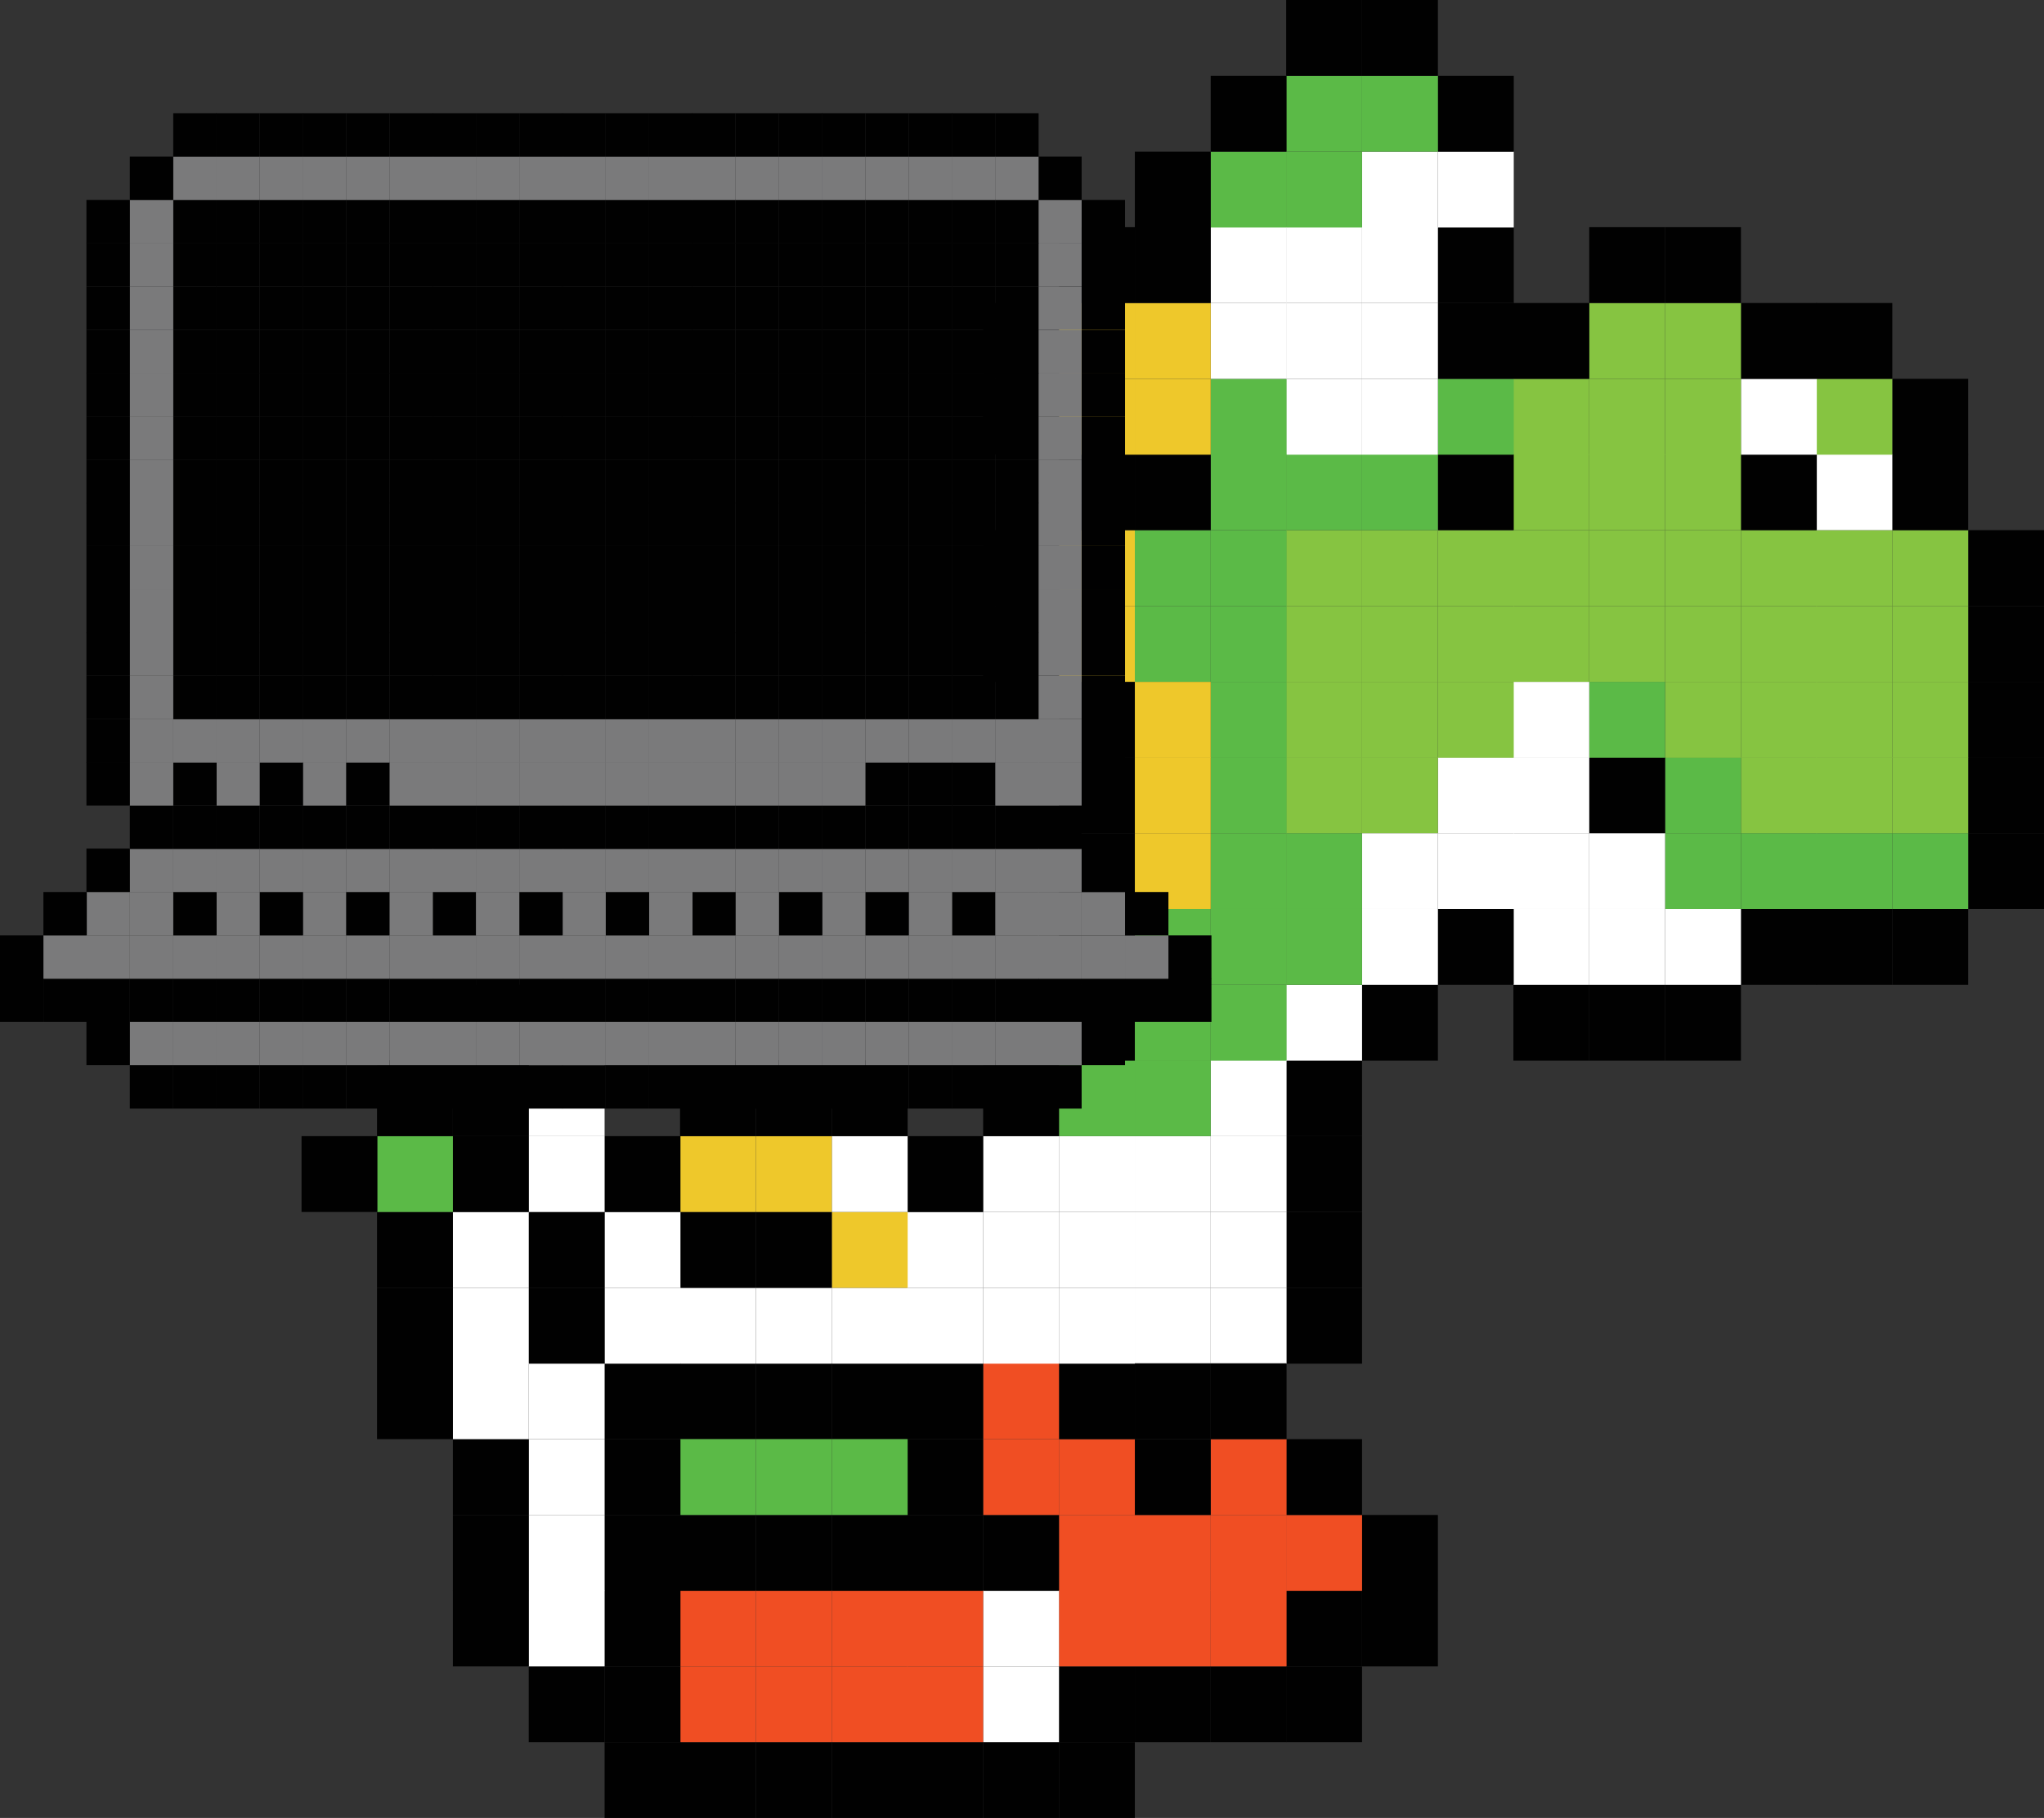 <?xml version="1.0" encoding="utf-8"?>
<!-- Generator: Adobe Illustrator 25.2.0, SVG Export Plug-In . SVG Version: 6.00 Build 0)  -->
<svg version="1.1" id="Layer_1" xmlns="http://www.w3.org/2000/svg" xmlns:xlink="http://www.w3.org/1999/xlink" x="0px" y="0px"
	 viewBox="0 0 541.6 481.8" style="enable-background:new 0 0 541.6 481.8;" xml:space="preserve">
<rect x="0" y="0" width="541.6" height="481.8" fill="#333333" stroke="none"/>
<style type="text/css">
	.st0{fill:#010101;}
	.st1{fill:#5BBA47;}
	.st2{fill:#86C441;}
	.st3{fill:#FFFFFF;}
	.st4{fill:#EEC82B;}
	.st5{fill:#F04E23;}
	.st6{fill:#7A7A7B;}
</style>
<g id="Layer_2_1_">
	<g id="Layer_1-2">
		<rect x="521.5" y="220.8" class="st0" width="20.1" height="20.1"/>
		<rect x="521.5" y="200.7" class="st0" width="20.1" height="20.1"/>
		<rect x="521.5" y="180.7" class="st0" width="20.1" height="20.1"/>
		<rect x="521.5" y="160.6" class="st0" width="20.1" height="20.1"/>
		<rect x="521.5" y="140.5" class="st0" width="20.1" height="20.1"/>
		<rect x="501.4" y="240.9" class="st0" width="20.1" height="20.1"/>
		<rect x="501.4" y="220.8" class="st1" width="20.1" height="20.1"/>
		<rect x="501.4" y="200.7" class="st2" width="20.1" height="20.1"/>
		<rect x="501.4" y="180.7" class="st2" width="20.1" height="20.1"/>
		<rect x="501.4" y="160.6" class="st2" width="20.1" height="20.1"/>
		<rect x="501.4" y="140.5" class="st2" width="20.1" height="20.1"/>
		<rect x="501.4" y="120.4" class="st0" width="20.1" height="20.1"/>
		<rect x="501.4" y="100.4" class="st0" width="20.1" height="20.1"/>
		<rect x="481.3" y="240.9" class="st0" width="20.1" height="20.1"/>
		<rect x="481.3" y="220.8" class="st1" width="20.1" height="20.1"/>
		<rect x="481.3" y="200.7" class="st2" width="20.1" height="20.1"/>
		<rect x="481.3" y="180.7" class="st2" width="20.1" height="20.1"/>
		<rect x="481.3" y="160.6" class="st2" width="20.1" height="20.1"/>
		<rect x="481.3" y="140.5" class="st2" width="20.1" height="20.1"/>
		<rect x="481.3" y="120.4" class="st3" width="20.1" height="20.1"/>
		<rect x="481.3" y="100.4" class="st2" width="20.1" height="20.1"/>
		<rect x="481.3" y="80.3" class="st0" width="20.1" height="20.1"/>
		<rect x="461.3" y="240.9" class="st0" width="20.1" height="20.1"/>
		<rect x="461.3" y="220.8" class="st1" width="20.1" height="20.1"/>
		<rect x="461.3" y="200.7" class="st2" width="20.1" height="20.1"/>
		<rect x="461.3" y="180.7" class="st2" width="20.1" height="20.1"/>
		<rect x="461.3" y="160.6" class="st2" width="20.1" height="20.1"/>
		<rect x="461.3" y="140.5" class="st2" width="20.1" height="20.1"/>
		<rect x="461.3" y="120.4" class="st0" width="20.1" height="20.1"/>
		<rect x="461.3" y="100.4" class="st3" width="20.1" height="20.1"/>
		<rect x="461.3" y="80.3" class="st0" width="20.1" height="20.1"/>
		<rect x="441.2" y="261" class="st0" width="20.1" height="20.1"/>
		<rect x="441.2" y="240.9" class="st3" width="20.1" height="20.1"/>
		<rect x="441.2" y="220.8" class="st1" width="20.1" height="20.1"/>
		<rect x="441.2" y="200.7" class="st1" width="20.1" height="20.1"/>
		<rect x="441.2" y="180.7" class="st2" width="20.1" height="20.1"/>
		<rect x="441.2" y="160.6" class="st2" width="20.1" height="20.1"/>
		<rect x="441.2" y="140.5" class="st2" width="20.1" height="20.1"/>
		<rect x="441.2" y="120.4" class="st2" width="20.1" height="20.1"/>
		<rect x="441.2" y="100.4" class="st2" width="20.1" height="20.1"/>
		<rect x="441.2" y="80.3" class="st2" width="20.1" height="20.1"/>
		<rect x="441.2" y="60.2" class="st0" width="20.1" height="20.1"/>
		<rect x="421.1" y="261" class="st0" width="20.1" height="20.1"/>
		<rect x="421.1" y="240.9" class="st3" width="20.1" height="20.1"/>
		<rect x="421.1" y="220.8" class="st3" width="20.1" height="20.1"/>
		<rect x="421.1" y="200.7" class="st0" width="20.1" height="20.1"/>
		<rect x="421.1" y="180.7" class="st1" width="20.1" height="20.1"/>
		<rect x="421.1" y="160.6" class="st2" width="20.1" height="20.1"/>
		<rect x="421.1" y="140.5" class="st2" width="20.1" height="20.1"/>
		<rect x="421.1" y="120.4" class="st2" width="20.1" height="20.1"/>
		<rect x="421.1" y="100.4" class="st2" width="20.1" height="20.1"/>
		<rect x="421.1" y="80.3" class="st2" width="20.1" height="20.1"/>
		<rect x="421.1" y="60.2" class="st0" width="20.1" height="20.1"/>
		<rect x="401" y="261" class="st0" width="20.1" height="20.1"/>
		<rect x="401" y="240.9" class="st3" width="20.1" height="20.1"/>
		<rect x="401" y="220.8" class="st3" width="20.1" height="20.1"/>
		<rect x="401" y="200.7" class="st3" width="20.1" height="20.1"/>
		<rect x="401" y="180.7" class="st3" width="20.1" height="20.1"/>
		<rect x="401" y="160.6" class="st2" width="20.1" height="20.1"/>
		<rect x="401" y="140.5" class="st2" width="20.1" height="20.1"/>
		<rect x="401" y="120.4" class="st2" width="20.1" height="20.1"/>
		<rect x="401" y="100.4" class="st2" width="20.1" height="20.1"/>
		<rect x="401" y="80.3" class="st0" width="20.1" height="20.1"/>
		<rect x="381" y="240.9" class="st0" width="20.1" height="20.1"/>
		<rect x="381" y="220.8" class="st3" width="20.1" height="20.1"/>
		<rect x="381" y="200.7" class="st3" width="20.1" height="20.1"/>
		<rect x="381" y="180.7" class="st2" width="20.1" height="20.1"/>
		<rect x="381" y="160.6" class="st2" width="20.1" height="20.1"/>
		<rect x="381" y="140.5" class="st2" width="20.1" height="20.1"/>
		<rect x="381" y="120.4" class="st0" width="20.1" height="20.1"/>
		<rect x="381" y="100.4" class="st1" width="20.1" height="20.1"/>
		<rect x="381" y="80.3" class="st0" width="20.1" height="20.1"/>
		<rect x="381" y="60.2" class="st0" width="20.1" height="20.1"/>
		<rect x="381" y="40.2" class="st3" width="20.1" height="20.1"/>
		<rect x="381" y="20.1" class="st0" width="20.1" height="20.1"/>
		<rect x="360.9" y="261" class="st0" width="20.1" height="20.1"/>
		<rect x="360.9" y="240.9" class="st3" width="20.1" height="20.1"/>
		<rect x="360.9" y="220.8" class="st3" width="20.1" height="20.1"/>
		<rect x="360.9" y="200.7" class="st2" width="20.1" height="20.1"/>
		<rect x="360.9" y="180.7" class="st2" width="20.1" height="20.1"/>
		<rect x="360.9" y="160.6" class="st2" width="20.1" height="20.1"/>
		<rect x="360.9" y="140.5" class="st2" width="20.1" height="20.1"/>
		<rect x="360.9" y="120.4" class="st1" width="20.1" height="20.1"/>
		<rect x="360.9" y="100.4" class="st3" width="20.1" height="20.1"/>
		<rect x="360.9" y="80.3" class="st3" width="20.1" height="20.1"/>
		<rect x="360.9" y="60.2" class="st3" width="20.1" height="20.1"/>
		<rect x="360.9" y="40.2" class="st3" width="20.1" height="20.1"/>
		<rect x="360.9" y="20.1" class="st1" width="20.1" height="20.1"/>
		<rect x="360.9" y="0" class="st0" width="20.1" height="20.1"/>
		<rect x="340.8" y="341.3" class="st0" width="20.1" height="20.1"/>
		<rect x="340.8" y="321.2" class="st0" width="20.1" height="20.1"/>
		<rect x="340.8" y="301.1" class="st0" width="20.1" height="20.1"/>
		<rect x="340.8" y="281" class="st0" width="20.1" height="20.1"/>
		<rect x="340.8" y="261" class="st3" width="20.1" height="20.1"/>
		<rect x="340.8" y="240.9" class="st1" width="20.1" height="20.1"/>
		<rect x="340.8" y="220.8" class="st1" width="20.1" height="20.1"/>
		<rect x="340.8" y="200.7" class="st2" width="20.1" height="20.1"/>
		<rect x="340.8" y="180.7" class="st2" width="20.1" height="20.1"/>
		<rect x="340.8" y="160.6" class="st2" width="20.1" height="20.1"/>
		<rect x="340.8" y="140.5" class="st2" width="20.1" height="20.1"/>
		<rect x="340.8" y="120.4" class="st1" width="20.1" height="20.1"/>
		<rect x="340.8" y="100.4" class="st3" width="20.1" height="20.1"/>
		<rect x="340.8" y="80.3" class="st3" width="20.1" height="20.1"/>
		<rect x="340.8" y="60.2" class="st3" width="20.1" height="20.1"/>
		<rect x="340.8" y="40.2" class="st1" width="20.1" height="20.1"/>
		<rect x="340.8" y="20.1" class="st1" width="20.1" height="20.1"/>
		<rect x="340.8" y="0" class="st0" width="20.1" height="20.1"/>
		<rect x="320.8" y="341.3" class="st3" width="20.1" height="20.1"/>
		<rect x="320.8" y="321.2" class="st3" width="20.1" height="20.1"/>
		<rect x="320.8" y="301.1" class="st3" width="20.1" height="20.1"/>
		<rect x="320.8" y="281" class="st3" width="20.1" height="20.1"/>
		<rect x="320.8" y="261" class="st1" width="20.1" height="20.1"/>
		<rect x="320.8" y="240.9" class="st1" width="20.1" height="20.1"/>
		<rect x="320.8" y="220.8" class="st1" width="20.1" height="20.1"/>
		<rect x="320.8" y="200.7" class="st1" width="20.1" height="20.1"/>
		<rect x="320.8" y="180.7" class="st1" width="20.1" height="20.1"/>
		<rect x="320.8" y="160.6" class="st1" width="20.1" height="20.1"/>
		<rect x="320.8" y="140.5" class="st1" width="20.1" height="20.1"/>
		<rect x="320.8" y="120.4" class="st1" width="20.1" height="20.1"/>
		<rect x="320.8" y="100.4" class="st1" width="20.1" height="20.1"/>
		<rect x="320.8" y="80.3" class="st3" width="20.1" height="20.1"/>
		<rect x="320.8" y="60.2" class="st3" width="20.1" height="20.1"/>
		<rect x="320.8" y="40.2" class="st1" width="20.1" height="20.1"/>
		<rect x="320.8" y="20.1" class="st0" width="20.1" height="20.1"/>
		<rect x="300.7" y="341.3" class="st3" width="20.1" height="20.1"/>
		<rect x="300.7" y="321.2" class="st3" width="20.1" height="20.1"/>
		<rect x="300.7" y="301.1" class="st3" width="20.1" height="20.1"/>
		<rect x="300.7" y="281" class="st1" width="20.1" height="20.1"/>
		<rect x="300.7" y="261" class="st1" width="20.1" height="20.1"/>
		<rect x="300.7" y="240.9" class="st1" width="20.1" height="20.1"/>
		<rect x="300.7" y="220.8" class="st4" width="20.1" height="20.1"/>
		<rect x="300.7" y="200.7" class="st4" width="20.1" height="20.1"/>
		<rect x="300.7" y="180.7" class="st4" width="20.1" height="20.1"/>
		<rect x="300.7" y="160.6" class="st1" width="20.1" height="20.1"/>
		<rect x="300.7" y="140.5" class="st1" width="20.1" height="20.1"/>
		<rect x="300.7" y="120.4" class="st0" width="20.1" height="20.1"/>
		<rect x="300.7" y="100.4" class="st4" width="20.1" height="20.1"/>
		<rect x="300.7" y="80.3" class="st4" width="20.1" height="20.1"/>
		<rect x="300.7" y="60.2" class="st0" width="20.1" height="20.1"/>
		<rect x="300.7" y="40.2" class="st0" width="20.1" height="20.1"/>
		<rect x="280.6" y="461.7" class="st0" width="20.1" height="20.1"/>
		<g id="leftFoot">
			<rect x="360.9" y="421.5" class="st0" width="20.1" height="20.1"/>
			<rect x="360.9" y="401.5" class="st0" width="20.1" height="20.1"/>
			<rect x="340.8" y="441.6" class="st0" width="20.1" height="20.1"/>
			<rect x="340.8" y="421.5" class="st0" width="20.1" height="20.1"/>
			<rect x="340.8" y="401.5" class="st5" width="20.1" height="20.1"/>
			<rect x="340.8" y="381.4" class="st0" width="20.1" height="20.1"/>
			<rect x="320.8" y="441.6" class="st0" width="20.1" height="20.1"/>
			<rect x="320.8" y="421.5" class="st5" width="20.1" height="20.1"/>
			<rect x="320.8" y="401.5" class="st5" width="20.1" height="20.1"/>
			<rect x="320.8" y="381.4" class="st5" width="20.1" height="20.1"/>
			<rect x="320.8" y="361.3" class="st0" width="20.1" height="20.1"/>
			<rect x="300.7" y="441.6" class="st0" width="20.1" height="20.1"/>
			<rect x="300.7" y="421.5" class="st5" width="20.1" height="20.1"/>
			<rect x="300.7" y="401.5" class="st5" width="20.1" height="20.1"/>
			<rect x="300.7" y="381.4" class="st0" width="20.1" height="20.1"/>
			<rect x="300.7" y="361.3" class="st0" width="20.1" height="20.1"/>
			<rect x="280.6" y="441.6" class="st0" width="20.1" height="20.1"/>
			<rect x="280.6" y="421.5" class="st5" width="20.1" height="20.1"/>
			<rect x="280.6" y="401.5" class="st5" width="20.1" height="20.1"/>
			<rect x="280.6" y="381.4" class="st5" width="20.1" height="20.1"/>
			<rect x="280.6" y="361.3" class="st0" width="20.1" height="20.1"/>
		</g>
		<rect x="280.6" y="341.3" class="st3" width="20.1" height="20.1"/>
		<rect x="280.6" y="321.2" class="st3" width="20.1" height="20.1"/>
		<rect x="280.6" y="301.1" class="st3" width="20.1" height="20.1"/>
		<rect x="280.6" y="281" class="st1" width="20.1" height="20.1"/>
		<rect x="280.6" y="261" class="st0" width="20.1" height="20.1"/>
		<rect x="280.6" y="240.9" class="st0" width="20.1" height="20.1"/>
		<rect x="280.6" y="220.8" class="st0" width="20.1" height="20.1"/>
		<rect x="280.6" y="200.7" class="st0" width="20.1" height="20.1"/>
		<rect x="280.6" y="180.7" class="st0" width="20.1" height="20.1"/>
		<rect x="280.6" y="160.6" class="st4" width="20.1" height="20.1"/>
		<rect x="280.6" y="140.5" class="st4" width="20.1" height="20.1"/>
		<rect x="280.6" y="120.4" class="st0" width="20.1" height="20.1"/>
		<rect x="280.6" y="100.4" class="st4" width="20.1" height="20.1"/>
		<rect x="280.6" y="80.3" class="st4" width="20.1" height="20.1"/>
		<rect x="280.6" y="60.2" class="st0" width="20.1" height="20.1"/>
		<rect x="260.5" y="361.3" class="st5" width="20.1" height="20.1"/>
		<rect x="260.5" y="341.3" class="st3" width="20.1" height="20.1"/>
		<rect x="260.5" y="321.2" class="st3" width="20.1" height="20.1"/>
		<rect x="260.5" y="301.1" class="st3" width="20.1" height="20.1"/>
		<rect x="260.5" y="281" class="st0" width="20.1" height="20.1"/>
		<rect x="260.5" y="160.6" class="st0" width="20.1" height="20.1"/>
		<rect x="260.5" y="140.5" class="st0" width="20.1" height="20.1"/>
		<rect x="260.5" y="100.4" class="st0" width="20.1" height="20.1"/>
		<rect x="260.5" y="80.3" class="st0" width="20.1" height="20.1"/>
		<rect x="240.4" y="361.3" class="st0" width="20.1" height="20.1"/>
		<rect x="240.4" y="341.3" class="st3" width="20.1" height="20.1"/>
		<rect x="240.4" y="321.2" class="st3" width="20.1" height="20.1"/>
		<rect x="240.4" y="301.1" class="st0" width="20.1" height="20.1"/>
		<rect x="220.4" y="361.3" class="st0" width="20.1" height="20.1"/>
		<rect x="220.4" y="341.3" class="st3" width="20.1" height="20.1"/>
		<rect x="220.4" y="321.2" class="st4" width="20.1" height="20.1"/>
		<rect x="220.4" y="301.1" class="st3" width="20.1" height="20.1"/>
		<rect x="220.4" y="281" class="st0" width="20.1" height="20.1"/>
		<rect x="200.3" y="361.3" class="st0" width="20.1" height="20.1"/>
		<rect x="200.3" y="341.3" class="st3" width="20.1" height="20.1"/>
		<rect x="200.3" y="321.2" class="st0" width="20.1" height="20.1"/>
		<rect x="200.3" y="301.1" class="st4" width="20.1" height="20.1"/>
		<rect x="200.3" y="281" class="st0" width="20.1" height="20.1"/>
		<rect x="180.2" y="361.3" class="st0" width="20.1" height="20.1"/>
		<rect x="180.2" y="341.3" class="st3" width="20.1" height="20.1"/>
		<rect x="180.2" y="321.2" class="st0" width="20.1" height="20.1"/>
		<rect x="180.2" y="301.1" class="st4" width="20.1" height="20.1"/>
		<rect x="180.2" y="281" class="st0" width="20.1" height="20.1"/>
		<rect x="160.2" y="361.3" class="st0" width="20.1" height="20.1"/>
		<rect x="160.2" y="341.3" class="st3" width="20.1" height="20.1"/>
		<rect x="160.2" y="321.2" class="st3" width="20.1" height="20.1"/>
		<rect x="160.2" y="301.1" class="st0" width="20.1" height="20.1"/>
		<rect x="140.1" y="361.3" class="st3" width="20.1" height="20.1"/>
		<rect x="140.1" y="341.3" class="st0" width="20.1" height="20.1"/>
		<rect x="140.1" y="321.2" class="st0" width="20.1" height="20.1"/>
		<rect x="140.1" y="301.1" class="st3" width="20.1" height="20.1"/>
		<rect x="140.1" y="281" class="st3" width="20.1" height="20.1"/>
		<rect x="140.1" y="261" class="st0" width="20.1" height="20.1"/>
		<g id="rightFoot">
			<rect x="260.5" y="461.7" class="st0" width="20.1" height="20.1"/>
			<rect x="260.5" y="441.6" class="st3" width="20.1" height="20.1"/>
			<rect x="260.5" y="421.5" class="st3" width="20.1" height="20.1"/>
			<rect x="260.5" y="401.5" class="st0" width="20.1" height="20.1"/>
			<rect x="260.5" y="381.4" class="st5" width="20.1" height="20.1"/>
			<rect x="240.4" y="461.7" class="st0" width="20.1" height="20.1"/>
			<rect x="240.4" y="441.6" class="st5" width="20.1" height="20.1"/>
			<rect x="240.4" y="421.5" class="st5" width="20.1" height="20.1"/>
			<rect x="240.4" y="401.5" class="st0" width="20.1" height="20.1"/>
			<rect x="240.4" y="381.4" class="st0" width="20.1" height="20.1"/>
			<rect x="220.4" y="461.7" class="st0" width="20.1" height="20.1"/>
			<rect x="220.4" y="441.6" class="st5" width="20.1" height="20.1"/>
			<rect x="220.4" y="421.5" class="st5" width="20.1" height="20.1"/>
			<rect x="220.4" y="401.5" class="st0" width="20.1" height="20.1"/>
			<rect x="220.4" y="381.4" class="st1" width="20.1" height="20.1"/>
			<rect x="200.3" y="461.7" class="st0" width="20.1" height="20.1"/>
			<rect x="200.3" y="441.6" class="st5" width="20.1" height="20.1"/>
			<rect x="200.3" y="421.5" class="st5" width="20.1" height="20.1"/>
			<rect x="200.3" y="401.5" class="st0" width="20.1" height="20.1"/>
			<rect x="200.3" y="381.4" class="st1" width="20.1" height="20.1"/>
			<rect x="180.2" y="461.7" class="st0" width="20.1" height="20.1"/>
			<rect x="180.2" y="441.6" class="st5" width="20.1" height="20.1"/>
			<rect x="180.2" y="421.5" class="st5" width="20.1" height="20.1"/>
			<rect x="180.2" y="401.5" class="st0" width="20.1" height="20.1"/>
			<rect x="180.2" y="381.4" class="st1" width="20.1" height="20.1"/>
			<rect x="160.2" y="461.7" class="st0" width="20.1" height="20.1"/>
			<rect x="160.2" y="441.6" class="st0" width="20.1" height="20.1"/>
			<rect x="160.2" y="421.5" class="st0" width="20.1" height="20.1"/>
			<rect x="160.2" y="401.5" class="st0" width="20.1" height="20.1"/>
			<rect x="160.2" y="381.4" class="st0" width="20.1" height="20.1"/>
			<rect x="140.1" y="441.6" class="st0" width="20.1" height="20.1"/>
			<rect x="140.1" y="421.5" class="st3" width="20.1" height="20.1"/>
			<rect x="140.1" y="401.5" class="st3" width="20.1" height="20.1"/>
			<rect x="140.1" y="381.4" class="st3" width="20.1" height="20.1"/>
			<rect x="120" y="421.5" class="st0" width="20.1" height="20.1"/>
			<rect x="120" y="401.5" class="st0" width="20.1" height="20.1"/>
			<rect x="120" y="381.4" class="st0" width="20.1" height="20.1"/>
		</g>
		<rect x="120" y="361.3" class="st3" width="20.1" height="20.1"/>
		<rect x="120" y="341.3" class="st3" width="20.1" height="20.1"/>
		<rect x="120" y="321.2" class="st3" width="20.1" height="20.1"/>
		<rect x="120" y="301.1" class="st0" width="20.1" height="20.1"/>
		<rect x="120" y="281" class="st0" width="20.1" height="20.1"/>
		<rect x="120" y="261" class="st0" width="20.1" height="20.1"/>
		<rect x="99.9" y="361.3" class="st0" width="20.1" height="20.1"/>
		<rect x="99.9" y="341.3" class="st0" width="20.1" height="20.1"/>
		<rect x="99.9" y="321.2" class="st0" width="20.1" height="20.1"/>
		<rect x="99.9" y="301.1" class="st1" width="20.1" height="20.1"/>
		<rect x="99.9" y="281" class="st0" width="20.1" height="20.1"/>
		<rect x="79.9" y="301.1" class="st0" width="20.1" height="20.1"/>
		<rect x="309.5" y="259.3" class="st0" width="11.5" height="11.5"/>
		<rect x="309.5" y="247.9" class="st0" width="11.5" height="11.5"/>
		<rect x="298.1" y="259.3" class="st0" width="11.5" height="11.5"/>
		<rect x="298.1" y="247.9" class="st6" width="11.5" height="11.5"/>
		<rect x="298.1" y="236.4" class="st0" width="11.5" height="11.5"/>
		<rect x="286.6" y="270.8" class="st0" width="11.5" height="11.5"/>
		<rect x="286.6" y="259.3" class="st0" width="11.5" height="11.5"/>
		<rect x="286.6" y="247.9" class="st6" width="11.5" height="11.5"/>
		<rect x="286.6" y="236.4" class="st6" width="11.5" height="11.5"/>
		<rect x="286.6" y="224.9" class="st0" width="11.5" height="11.5"/>
		<rect x="286.6" y="202" class="st0" width="11.5" height="11.5"/>
		<rect x="286.6" y="190.6" class="st0" width="11.5" height="11.5"/>
		<rect x="286.6" y="179.1" class="st0" width="11.5" height="11.5"/>
		<rect x="286.6" y="167.6" class="st0" width="11.5" height="11.5"/>
		<rect x="286.6" y="156.2" class="st0" width="11.5" height="11.5"/>
		<rect x="286.6" y="144.7" class="st0" width="11.5" height="11.5"/>
		<rect x="286.6" y="133.2" class="st0" width="11.5" height="11.5"/>
		<rect x="286.6" y="121.8" class="st0" width="11.5" height="11.5"/>
		<rect x="286.6" y="110.3" class="st0" width="11.5" height="11.5"/>
		<rect x="286.6" y="98.8" class="st0" width="11.5" height="11.5"/>
		<rect x="286.6" y="87.4" class="st0" width="11.5" height="11.5"/>
		<rect x="286.6" y="75.9" class="st0" width="11.5" height="11.5"/>
		<rect x="286.6" y="64.4" class="st0" width="11.5" height="11.5"/>
		<rect x="286.6" y="53" class="st0" width="11.5" height="11.5"/>
		<rect x="275.1" y="282.3" class="st0" width="11.5" height="11.5"/>
		<rect x="275.1" y="270.8" class="st6" width="11.5" height="11.5"/>
		<rect x="275.1" y="259.3" class="st0" width="11.5" height="11.5"/>
		<rect x="275.1" y="247.9" class="st6" width="11.5" height="11.5"/>
		<rect x="275.1" y="236.4" class="st6" width="11.5" height="11.5"/>
		<rect x="275.1" y="224.9" class="st6" width="11.5" height="11.5"/>
		<rect x="275.1" y="213.5" class="st0" width="11.5" height="11.5"/>
		<rect x="275.1" y="202" class="st6" width="11.5" height="11.5"/>
		<rect x="275.1" y="190.6" class="st6" width="11.5" height="11.5"/>
		<rect x="275.1" y="179.1" class="st6" width="11.5" height="11.5"/>
		<rect x="275.1" y="167.6" class="st6" width="11.5" height="11.5"/>
		<rect x="275.1" y="156.2" class="st6" width="11.5" height="11.5"/>
		<rect x="275.1" y="144.7" class="st6" width="11.5" height="11.5"/>
		<rect x="275.1" y="133.2" class="st6" width="11.5" height="11.5"/>
		<rect x="275.1" y="121.8" class="st6" width="11.5" height="11.5"/>
		<rect x="275.1" y="110.3" class="st6" width="11.5" height="11.5"/>
		<rect x="275.1" y="98.8" class="st6" width="11.5" height="11.5"/>
		<rect x="275.1" y="87.4" class="st6" width="11.5" height="11.5"/>
		<rect x="275.1" y="75.9" class="st6" width="11.5" height="11.5"/>
		<rect x="275.1" y="64.4" class="st6" width="11.5" height="11.5"/>
		<rect x="275.1" y="53" class="st6" width="11.5" height="11.5"/>
		<rect x="275.1" y="41.5" class="st0" width="11.5" height="11.5"/>
		<rect x="263.7" y="282.3" class="st0" width="11.5" height="11.5"/>
		<rect x="263.7" y="270.8" class="st6" width="11.5" height="11.5"/>
		<rect x="263.7" y="259.3" class="st0" width="11.5" height="11.5"/>
		<rect x="263.7" y="247.9" class="st6" width="11.5" height="11.5"/>
		<rect x="263.7" y="236.4" class="st6" width="11.5" height="11.5"/>
		<rect x="263.7" y="224.9" class="st6" width="11.5" height="11.5"/>
		<rect x="263.7" y="213.5" class="st0" width="11.5" height="11.5"/>
		<rect x="263.7" y="202" class="st6" width="11.5" height="11.5"/>
		<rect x="263.7" y="190.6" class="st6" width="11.5" height="11.5"/>
		<rect x="263.7" y="179.1" class="st0" width="11.5" height="11.5"/>
		<rect x="263.7" y="167.6" class="st0" width="11.5" height="11.5"/>
		<rect x="263.7" y="156.2" class="st0" width="11.5" height="11.5"/>
		<rect x="263.7" y="144.7" class="st0" width="11.5" height="11.5"/>
		<rect x="263.7" y="133.2" class="st0" width="11.5" height="11.5"/>
		<rect x="263.7" y="121.8" class="st0" width="11.5" height="11.5"/>
		<rect x="263.7" y="110.3" class="st0" width="11.5" height="11.5"/>
		<rect x="263.7" y="98.8" class="st0" width="11.5" height="11.5"/>
		<rect x="263.7" y="87.4" class="st0" width="11.5" height="11.5"/>
		<rect x="263.7" y="75.9" class="st0" width="11.5" height="11.5"/>
		<rect x="263.7" y="64.4" class="st0" width="11.5" height="11.5"/>
		<rect x="263.7" y="53" class="st0" width="11.5" height="11.5"/>
		<rect x="263.7" y="41.5" class="st6" width="11.5" height="11.5"/>
		<rect x="263.7" y="30" class="st0" width="11.5" height="11.5"/>
		<rect x="252.2" y="282.3" class="st0" width="11.5" height="11.5"/>
		<rect x="252.2" y="270.8" class="st6" width="11.5" height="11.5"/>
		<rect x="252.2" y="259.3" class="st0" width="11.5" height="11.5"/>
		<rect x="252.2" y="247.9" class="st6" width="11.5" height="11.5"/>
		<rect x="252.2" y="236.4" class="st0" width="11.5" height="11.5"/>
		<rect x="252.2" y="224.9" class="st6" width="11.5" height="11.5"/>
		<rect x="252.2" y="213.5" class="st0" width="11.5" height="11.5"/>
		<rect x="252.2" y="202" class="st0" width="11.5" height="11.5"/>
		<rect x="252.2" y="190.6" class="st6" width="11.5" height="11.5"/>
		<rect x="252.2" y="179.1" class="st0" width="11.5" height="11.5"/>
		<rect x="252.2" y="167.6" class="st0" width="11.5" height="11.5"/>
		<rect x="252.2" y="156.2" class="st0" width="11.5" height="11.5"/>
		<rect x="252.2" y="144.7" class="st0" width="11.5" height="11.5"/>
		<rect x="252.2" y="133.2" class="st0" width="11.5" height="11.5"/>
		<rect x="252.2" y="121.8" class="st0" width="11.5" height="11.5"/>
		<rect x="252.2" y="110.3" class="st0" width="11.5" height="11.5"/>
		<rect x="252.2" y="98.8" class="st0" width="11.5" height="11.5"/>
		<rect x="252.2" y="87.4" class="st0" width="11.5" height="11.5"/>
		<rect x="252.2" y="75.9" class="st0" width="11.5" height="11.5"/>
		<rect x="252.2" y="64.4" class="st0" width="11.5" height="11.5"/>
		<rect x="252.2" y="53" class="st0" width="11.5" height="11.5"/>
		<rect x="252.2" y="41.5" class="st6" width="11.5" height="11.5"/>
		<rect x="252.2" y="30" class="st0" width="11.5" height="11.5"/>
		<rect x="240.8" y="282.3" class="st0" width="11.5" height="11.5"/>
		<rect x="240.8" y="270.8" class="st6" width="11.5" height="11.5"/>
		<rect x="240.8" y="259.3" class="st0" width="11.5" height="11.5"/>
		<rect x="240.8" y="247.9" class="st6" width="11.5" height="11.5"/>
		<rect x="240.8" y="236.4" class="st6" width="11.5" height="11.5"/>
		<rect x="240.8" y="224.9" class="st6" width="11.5" height="11.5"/>
		<rect x="240.8" y="213.5" class="st0" width="11.5" height="11.5"/>
		<rect x="240.8" y="202" class="st0" width="11.5" height="11.5"/>
		<rect x="240.8" y="190.6" class="st6" width="11.5" height="11.5"/>
		<rect x="240.8" y="179.1" class="st0" width="11.5" height="11.5"/>
		<rect x="240.8" y="167.6" class="st0" width="11.5" height="11.5"/>
		<rect x="240.8" y="156.2" class="st0" width="11.5" height="11.5"/>
		<rect x="240.8" y="144.7" class="st0" width="11.5" height="11.5"/>
		<rect x="240.8" y="133.2" class="st0" width="11.5" height="11.5"/>
		<rect x="240.8" y="121.8" class="st0" width="11.5" height="11.5"/>
		<rect x="240.8" y="110.3" class="st0" width="11.5" height="11.5"/>
		<rect x="240.8" y="98.8" class="st0" width="11.5" height="11.5"/>
		<rect x="240.8" y="87.4" class="st0" width="11.5" height="11.5"/>
		<rect x="240.8" y="75.9" class="st0" width="11.5" height="11.5"/>
		<rect x="240.8" y="64.4" class="st0" width="11.5" height="11.5"/>
		<rect x="240.8" y="53" class="st0" width="11.5" height="11.5"/>
		<rect x="240.8" y="41.5" class="st6" width="11.5" height="11.5"/>
		<rect x="240.8" y="30" class="st0" width="11.5" height="11.5"/>
		<rect x="229.3" y="282.3" class="st0" width="11.5" height="11.5"/>
		<rect x="229.3" y="270.8" class="st6" width="11.5" height="11.5"/>
		<rect x="229.3" y="259.3" class="st0" width="11.5" height="11.5"/>
		<rect x="229.3" y="247.9" class="st6" width="11.5" height="11.5"/>
		<rect x="229.3" y="236.4" class="st0" width="11.5" height="11.5"/>
		<rect x="229.3" y="224.9" class="st6" width="11.5" height="11.5"/>
		<rect x="229.3" y="213.5" class="st0" width="11.5" height="11.5"/>
		<rect x="229.3" y="202" class="st0" width="11.5" height="11.5"/>
		<rect x="229.3" y="190.6" class="st6" width="11.5" height="11.5"/>
		<rect x="229.3" y="179.1" class="st0" width="11.5" height="11.5"/>
		<rect x="229.3" y="167.6" class="st0" width="11.5" height="11.5"/>
		<rect x="229.3" y="156.2" class="st0" width="11.5" height="11.5"/>
		<rect x="229.3" y="144.7" class="st0" width="11.5" height="11.5"/>
		<rect x="229.3" y="133.2" class="st0" width="11.5" height="11.5"/>
		<rect x="229.3" y="121.8" class="st0" width="11.5" height="11.5"/>
		<rect x="229.3" y="110.3" class="st0" width="11.5" height="11.5"/>
		<rect x="229.3" y="98.8" class="st0" width="11.5" height="11.5"/>
		<rect x="229.3" y="87.4" class="st0" width="11.5" height="11.5"/>
		<rect x="229.3" y="75.9" class="st0" width="11.5" height="11.5"/>
		<rect x="229.3" y="64.4" class="st0" width="11.5" height="11.5"/>
		<rect x="229.3" y="53" class="st0" width="11.5" height="11.5"/>
		<rect x="229.3" y="41.5" class="st6" width="11.5" height="11.5"/>
		<rect x="229.3" y="30" class="st0" width="11.5" height="11.5"/>
		<rect x="217.8" y="282.3" class="st0" width="11.5" height="11.5"/>
		<rect x="217.8" y="270.8" class="st6" width="11.5" height="11.5"/>
		<rect x="217.8" y="259.3" class="st0" width="11.5" height="11.5"/>
		<rect x="217.8" y="247.9" class="st6" width="11.5" height="11.5"/>
		<rect x="217.8" y="236.4" class="st6" width="11.5" height="11.5"/>
		<rect x="217.8" y="224.9" class="st6" width="11.5" height="11.5"/>
		<rect x="217.8" y="213.5" class="st0" width="11.5" height="11.5"/>
		<rect x="217.8" y="202" class="st6" width="11.5" height="11.5"/>
		<rect x="217.8" y="190.6" class="st6" width="11.5" height="11.5"/>
		<rect x="217.8" y="179.1" class="st0" width="11.5" height="11.5"/>
		<rect x="217.8" y="167.6" class="st0" width="11.5" height="11.5"/>
		<rect x="217.8" y="156.2" class="st0" width="11.5" height="11.5"/>
		<rect x="217.8" y="144.7" class="st0" width="11.5" height="11.5"/>
		<rect x="217.8" y="133.2" class="st0" width="11.5" height="11.5"/>
		<rect x="217.8" y="121.8" class="st0" width="11.5" height="11.5"/>
		<rect x="217.8" y="110.3" class="st0" width="11.5" height="11.5"/>
		<rect x="217.8" y="98.8" class="st0" width="11.5" height="11.5"/>
		<rect x="217.8" y="87.4" class="st0" width="11.5" height="11.5"/>
		<rect x="217.8" y="75.9" class="st0" width="11.5" height="11.5"/>
		<rect x="217.8" y="64.4" class="st0" width="11.5" height="11.5"/>
		<rect x="217.8" y="53" class="st0" width="11.5" height="11.5"/>
		<rect x="217.8" y="41.5" class="st6" width="11.5" height="11.5"/>
		<rect x="217.8" y="30" class="st0" width="11.5" height="11.5"/>
		<rect x="206.4" y="282.3" class="st0" width="11.5" height="11.5"/>
		<rect x="206.4" y="270.8" class="st6" width="11.5" height="11.5"/>
		<rect x="206.4" y="259.3" class="st0" width="11.5" height="11.5"/>
		<rect x="206.4" y="247.9" class="st6" width="11.5" height="11.5"/>
		<rect x="206.4" y="236.4" class="st0" width="11.5" height="11.5"/>
		<rect x="206.4" y="224.9" class="st6" width="11.5" height="11.5"/>
		<rect x="206.4" y="213.5" class="st0" width="11.5" height="11.5"/>
		<rect x="206.4" y="202" class="st6" width="11.5" height="11.5"/>
		<rect x="206.4" y="190.6" class="st6" width="11.5" height="11.5"/>
		<rect x="206.4" y="179.1" class="st0" width="11.5" height="11.5"/>
		<rect x="206.4" y="167.6" class="st0" width="11.5" height="11.5"/>
		<rect x="206.4" y="156.2" class="st0" width="11.5" height="11.5"/>
		<rect x="206.4" y="144.7" class="st0" width="11.5" height="11.5"/>
		<rect x="206.4" y="133.2" class="st0" width="11.5" height="11.5"/>
		<rect x="206.4" y="121.8" class="st0" width="11.5" height="11.5"/>
		<rect x="206.4" y="110.3" class="st0" width="11.5" height="11.5"/>
		<rect x="206.4" y="98.8" class="st0" width="11.5" height="11.5"/>
		<rect x="206.4" y="87.4" class="st0" width="11.5" height="11.5"/>
		<rect x="206.4" y="75.9" class="st0" width="11.5" height="11.5"/>
		<rect x="206.4" y="64.4" class="st0" width="11.5" height="11.5"/>
		<rect x="206.4" y="53" class="st0" width="11.5" height="11.5"/>
		<rect x="206.4" y="41.5" class="st6" width="11.5" height="11.5"/>
		<rect x="206.4" y="30" class="st0" width="11.5" height="11.5"/>
		<rect x="194.9" y="282.3" class="st0" width="11.5" height="11.5"/>
		<rect x="194.9" y="270.8" class="st6" width="11.5" height="11.5"/>
		<rect x="194.9" y="259.3" class="st0" width="11.5" height="11.5"/>
		<rect x="194.9" y="247.9" class="st6" width="11.5" height="11.5"/>
		<rect x="194.9" y="236.4" class="st6" width="11.5" height="11.5"/>
		<rect x="194.9" y="224.9" class="st6" width="11.5" height="11.5"/>
		<rect x="194.9" y="213.5" class="st0" width="11.5" height="11.5"/>
		<rect x="194.9" y="202" class="st6" width="11.5" height="11.5"/>
		<rect x="194.9" y="190.6" class="st6" width="11.5" height="11.5"/>
		<rect x="194.9" y="179.1" class="st0" width="11.5" height="11.5"/>
		<rect x="194.9" y="167.6" class="st0" width="11.5" height="11.5"/>
		<rect x="194.9" y="156.2" class="st0" width="11.5" height="11.5"/>
		<rect x="194.9" y="144.7" class="st0" width="11.5" height="11.5"/>
		<rect x="194.9" y="133.2" class="st0" width="11.5" height="11.5"/>
		<rect x="194.9" y="121.8" class="st0" width="11.5" height="11.5"/>
		<rect x="194.9" y="110.3" class="st0" width="11.5" height="11.5"/>
		<rect x="194.9" y="98.8" class="st0" width="11.5" height="11.5"/>
		<rect x="194.9" y="87.4" class="st0" width="11.5" height="11.5"/>
		<rect x="194.9" y="75.9" class="st0" width="11.5" height="11.5"/>
		<rect x="194.9" y="64.4" class="st0" width="11.5" height="11.5"/>
		<rect x="194.9" y="53" class="st0" width="11.5" height="11.5"/>
		<rect x="194.9" y="41.5" class="st6" width="11.5" height="11.5"/>
		<rect x="194.9" y="30" class="st0" width="11.5" height="11.5"/>
		<rect x="183.4" y="282.3" class="st0" width="11.5" height="11.5"/>
		<rect x="183.4" y="270.8" class="st6" width="11.5" height="11.5"/>
		<rect x="183.4" y="259.3" class="st0" width="11.5" height="11.5"/>
		<rect x="183.4" y="247.9" class="st6" width="11.5" height="11.5"/>
		<rect x="183.4" y="236.4" class="st0" width="11.5" height="11.5"/>
		<rect x="183.4" y="224.9" class="st6" width="11.5" height="11.5"/>
		<rect x="183.4" y="213.5" class="st0" width="11.5" height="11.5"/>
		<rect x="183.4" y="202" class="st6" width="11.5" height="11.5"/>
		<rect x="183.4" y="190.6" class="st6" width="11.5" height="11.5"/>
		<rect x="183.4" y="179.1" class="st0" width="11.5" height="11.5"/>
		<rect x="183.4" y="167.6" class="st0" width="11.5" height="11.5"/>
		<rect x="183.4" y="156.2" class="st0" width="11.5" height="11.5"/>
		<rect x="183.4" y="144.7" class="st0" width="11.5" height="11.5"/>
		<rect x="183.4" y="133.2" class="st0" width="11.5" height="11.5"/>
		<rect x="183.4" y="121.8" class="st0" width="11.5" height="11.5"/>
		<rect x="183.4" y="110.3" class="st0" width="11.5" height="11.5"/>
		<rect x="183.4" y="98.8" class="st0" width="11.5" height="11.5"/>
		<rect x="183.4" y="87.4" class="st0" width="11.5" height="11.5"/>
		<rect x="183.4" y="75.9" class="st0" width="11.5" height="11.5"/>
		<rect x="183.4" y="64.4" class="st0" width="11.5" height="11.5"/>
		<rect x="183.4" y="53" class="st0" width="11.5" height="11.5"/>
		<rect x="183.4" y="41.5" class="st6" width="11.5" height="11.5"/>
		<rect x="183.4" y="30" class="st0" width="11.5" height="11.5"/>
		<rect x="172" y="282.3" class="st0" width="11.5" height="11.5"/>
		<rect x="172" y="270.8" class="st6" width="11.5" height="11.5"/>
		<rect x="172" y="259.3" class="st0" width="11.5" height="11.5"/>
		<rect x="172" y="247.9" class="st6" width="11.5" height="11.5"/>
		<rect x="172" y="236.4" class="st6" width="11.5" height="11.5"/>
		<rect x="172" y="224.9" class="st6" width="11.5" height="11.5"/>
		<rect x="172" y="213.5" class="st0" width="11.5" height="11.5"/>
		<rect x="172" y="202" class="st6" width="11.5" height="11.5"/>
		<rect x="172" y="190.6" class="st6" width="11.5" height="11.5"/>
		<rect x="172" y="179.1" class="st0" width="11.5" height="11.5"/>
		<rect x="172" y="167.6" class="st0" width="11.5" height="11.5"/>
		<rect x="172" y="156.2" class="st0" width="11.5" height="11.5"/>
		<rect x="172" y="144.7" class="st0" width="11.5" height="11.5"/>
		<rect x="172" y="133.2" class="st0" width="11.5" height="11.5"/>
		<rect x="172" y="121.8" class="st0" width="11.5" height="11.5"/>
		<rect x="172" y="110.3" class="st0" width="11.5" height="11.5"/>
		<rect x="172" y="98.8" class="st0" width="11.5" height="11.5"/>
		<rect x="172" y="87.4" class="st0" width="11.5" height="11.5"/>
		<rect x="172" y="75.9" class="st0" width="11.5" height="11.5"/>
		<rect x="172" y="64.4" class="st0" width="11.5" height="11.5"/>
		<rect x="172" y="53" class="st0" width="11.5" height="11.5"/>
		<rect x="172" y="41.5" class="st6" width="11.5" height="11.5"/>
		<rect x="172" y="30" class="st0" width="11.5" height="11.5"/>
		<rect x="160.5" y="282.3" class="st0" width="11.5" height="11.5"/>
		<rect x="160.5" y="270.8" class="st6" width="11.5" height="11.5"/>
		<rect x="160.5" y="259.3" class="st0" width="11.5" height="11.5"/>
		<rect x="160.5" y="247.9" class="st6" width="11.5" height="11.5"/>
		<rect x="160.5" y="236.4" class="st0" width="11.5" height="11.5"/>
		<rect x="160.5" y="224.9" class="st6" width="11.5" height="11.5"/>
		<rect x="160.5" y="213.5" class="st0" width="11.5" height="11.5"/>
		<rect x="160.5" y="202" class="st6" width="11.5" height="11.5"/>
		<rect x="160.5" y="190.6" class="st6" width="11.5" height="11.5"/>
		<rect x="160.5" y="179.1" class="st0" width="11.5" height="11.5"/>
		<rect x="160.5" y="167.6" class="st0" width="11.5" height="11.5"/>
		<rect x="160.5" y="156.2" class="st0" width="11.5" height="11.5"/>
		<rect x="160.5" y="144.7" class="st0" width="11.5" height="11.5"/>
		<rect x="160.5" y="133.2" class="st0" width="11.5" height="11.5"/>
		<rect x="160.5" y="121.8" class="st0" width="11.5" height="11.5"/>
		<rect x="160.5" y="110.3" class="st0" width="11.5" height="11.5"/>
		<rect x="160.5" y="98.8" class="st0" width="11.5" height="11.5"/>
		<rect x="160.5" y="87.4" class="st0" width="11.5" height="11.5"/>
		<rect x="160.5" y="75.9" class="st0" width="11.5" height="11.5"/>
		<rect x="160.5" y="64.4" class="st0" width="11.5" height="11.5"/>
		<rect x="160.5" y="53" class="st0" width="11.5" height="11.5"/>
		<rect x="160.5" y="41.5" class="st6" width="11.5" height="11.5"/>
		<rect x="160.5" y="30" class="st0" width="11.5" height="11.5"/>
		<rect x="149" y="282.3" class="st0" width="11.5" height="11.5"/>
		<rect x="149" y="270.8" class="st6" width="11.5" height="11.5"/>
		<rect x="149" y="259.3" class="st0" width="11.5" height="11.5"/>
		<rect x="149" y="247.9" class="st6" width="11.5" height="11.5"/>
		<rect x="149" y="236.4" class="st6" width="11.5" height="11.5"/>
		<rect x="149" y="224.9" class="st6" width="11.5" height="11.5"/>
		<rect x="149" y="213.5" class="st0" width="11.5" height="11.5"/>
		<rect x="149" y="202" class="st6" width="11.5" height="11.5"/>
		<rect x="149" y="190.6" class="st6" width="11.5" height="11.5"/>
		<rect x="149" y="179.1" class="st0" width="11.5" height="11.5"/>
		<rect x="149" y="167.6" class="st0" width="11.5" height="11.5"/>
		<rect x="149" y="156.2" class="st0" width="11.5" height="11.5"/>
		<rect x="149" y="144.7" class="st0" width="11.5" height="11.5"/>
		<rect x="149" y="133.2" class="st0" width="11.5" height="11.5"/>
		<rect x="149" y="121.8" class="st0" width="11.5" height="11.5"/>
		<rect x="149" y="110.3" class="st0" width="11.5" height="11.5"/>
		<rect x="149" y="98.8" class="st0" width="11.5" height="11.5"/>
		<rect x="149" y="87.4" class="st0" width="11.5" height="11.5"/>
		<rect x="149" y="75.9" class="st0" width="11.5" height="11.5"/>
		<rect x="149" y="64.4" class="st0" width="11.5" height="11.5"/>
		<rect x="149" y="53" class="st0" width="11.5" height="11.5"/>
		<rect x="149" y="41.5" class="st6" width="11.5" height="11.5"/>
		<rect x="149" y="30" class="st0" width="11.5" height="11.5"/>
		<rect x="137.6" y="282.3" class="st0" width="11.5" height="11.5"/>
		<rect x="137.6" y="270.8" class="st6" width="11.5" height="11.5"/>
		<rect x="137.6" y="259.3" class="st0" width="11.5" height="11.5"/>
		<rect x="137.6" y="247.9" class="st6" width="11.5" height="11.5"/>
		<rect x="137.6" y="236.4" class="st0" width="11.5" height="11.5"/>
		<rect x="137.6" y="224.9" class="st6" width="11.5" height="11.5"/>
		<rect x="137.6" y="213.5" class="st0" width="11.5" height="11.5"/>
		<rect x="137.6" y="202" class="st6" width="11.5" height="11.5"/>
		<rect x="137.6" y="190.6" class="st6" width="11.5" height="11.5"/>
		<rect x="137.6" y="179.1" class="st0" width="11.5" height="11.5"/>
		<rect x="137.6" y="167.6" class="st0" width="11.5" height="11.5"/>
		<rect x="137.6" y="156.2" class="st0" width="11.5" height="11.5"/>
		<rect x="137.6" y="144.7" class="st0" width="11.5" height="11.5"/>
		<rect x="137.6" y="133.2" class="st0" width="11.5" height="11.5"/>
		<rect x="137.6" y="121.8" class="st0" width="11.5" height="11.5"/>
		<rect x="137.6" y="110.3" class="st0" width="11.5" height="11.5"/>
		<rect x="137.6" y="98.8" class="st0" width="11.5" height="11.5"/>
		<rect x="137.6" y="87.4" class="st0" width="11.5" height="11.5"/>
		<rect x="137.6" y="75.9" class="st0" width="11.5" height="11.5"/>
		<rect x="137.6" y="64.4" class="st0" width="11.5" height="11.5"/>
		<rect x="137.6" y="53" class="st0" width="11.5" height="11.5"/>
		<rect x="137.6" y="41.5" class="st6" width="11.5" height="11.5"/>
		<rect x="137.6" y="30" class="st0" width="11.5" height="11.5"/>
		<rect x="126.1" y="282.3" class="st0" width="11.5" height="11.5"/>
		<rect x="126.1" y="270.8" class="st6" width="11.5" height="11.5"/>
		<rect x="126.1" y="259.3" class="st0" width="11.5" height="11.5"/>
		<rect x="126.1" y="247.9" class="st6" width="11.5" height="11.5"/>
		<rect x="126.1" y="236.4" class="st6" width="11.5" height="11.5"/>
		<rect x="126.1" y="224.9" class="st6" width="11.5" height="11.5"/>
		<rect x="126.1" y="213.5" class="st0" width="11.5" height="11.5"/>
		<rect x="126.1" y="202" class="st6" width="11.5" height="11.5"/>
		<rect x="126.1" y="190.6" class="st6" width="11.5" height="11.5"/>
		<rect x="126.1" y="179.1" class="st0" width="11.5" height="11.5"/>
		<rect x="126.1" y="167.6" class="st0" width="11.5" height="11.5"/>
		<rect x="126.1" y="156.2" class="st0" width="11.5" height="11.5"/>
		<rect x="126.1" y="144.7" class="st0" width="11.5" height="11.5"/>
		<rect x="126.1" y="133.2" class="st0" width="11.5" height="11.5"/>
		<rect x="126.1" y="121.8" class="st0" width="11.5" height="11.5"/>
		<rect x="126.1" y="110.3" class="st0" width="11.5" height="11.5"/>
		<rect x="126.1" y="98.8" class="st0" width="11.5" height="11.5"/>
		<rect x="126.1" y="87.4" class="st0" width="11.5" height="11.5"/>
		<rect x="126.1" y="75.9" class="st0" width="11.5" height="11.5"/>
		<rect x="126.1" y="64.4" class="st0" width="11.5" height="11.5"/>
		<rect x="126.1" y="53" class="st0" width="11.5" height="11.5"/>
		<rect x="126.1" y="41.5" class="st6" width="11.5" height="11.5"/>
		<rect x="126.1" y="30" class="st0" width="11.5" height="11.5"/>
		<rect x="114.6" y="282.3" class="st0" width="11.5" height="11.5"/>
		<rect x="114.6" y="270.8" class="st6" width="11.5" height="11.5"/>
		<rect x="114.6" y="259.3" class="st0" width="11.5" height="11.5"/>
		<rect x="114.6" y="247.9" class="st6" width="11.5" height="11.5"/>
		<rect x="114.6" y="236.4" class="st0" width="11.5" height="11.5"/>
		<rect x="114.6" y="224.9" class="st6" width="11.5" height="11.5"/>
		<rect x="114.6" y="213.5" class="st0" width="11.5" height="11.5"/>
		<rect x="114.6" y="202" class="st6" width="11.5" height="11.5"/>
		<rect x="114.6" y="190.6" class="st6" width="11.5" height="11.5"/>
		<rect x="114.6" y="179.1" class="st0" width="11.5" height="11.5"/>
		<rect x="114.6" y="167.6" class="st0" width="11.5" height="11.5"/>
		<rect x="114.6" y="156.2" class="st0" width="11.5" height="11.5"/>
		<rect x="114.6" y="144.7" class="st0" width="11.5" height="11.5"/>
		<rect x="114.6" y="133.2" class="st0" width="11.5" height="11.5"/>
		<rect x="114.6" y="121.8" class="st0" width="11.5" height="11.5"/>
		<rect x="114.6" y="110.3" class="st0" width="11.5" height="11.5"/>
		<rect x="114.6" y="98.8" class="st0" width="11.5" height="11.5"/>
		<rect x="114.6" y="87.4" class="st0" width="11.5" height="11.5"/>
		<rect x="114.6" y="75.9" class="st0" width="11.5" height="11.5"/>
		<rect x="114.6" y="64.4" class="st0" width="11.5" height="11.5"/>
		<rect x="114.6" y="53" class="st0" width="11.5" height="11.5"/>
		<rect x="114.6" y="41.5" class="st6" width="11.5" height="11.5"/>
		<rect x="114.6" y="30" class="st0" width="11.5" height="11.5"/>
		<rect x="103.2" y="282.3" class="st0" width="11.5" height="11.5"/>
		<rect x="103.2" y="270.8" class="st6" width="11.5" height="11.5"/>
		<rect x="103.2" y="259.3" class="st0" width="11.5" height="11.5"/>
		<rect x="103.2" y="247.9" class="st6" width="11.5" height="11.5"/>
		<rect x="103.2" y="236.4" class="st6" width="11.5" height="11.5"/>
		<rect x="103.2" y="224.9" class="st6" width="11.5" height="11.5"/>
		<rect x="103.2" y="213.5" class="st0" width="11.5" height="11.5"/>
		<rect x="103.2" y="202" class="st6" width="11.5" height="11.5"/>
		<rect x="103.2" y="190.6" class="st6" width="11.5" height="11.5"/>
		<rect x="103.2" y="179.1" class="st0" width="11.5" height="11.5"/>
		<rect x="103.2" y="167.6" class="st0" width="11.5" height="11.5"/>
		<rect x="103.2" y="156.2" class="st0" width="11.5" height="11.5"/>
		<rect x="103.2" y="144.7" class="st0" width="11.5" height="11.5"/>
		<rect x="103.2" y="133.2" class="st0" width="11.5" height="11.5"/>
		<rect x="103.2" y="121.8" class="st0" width="11.5" height="11.5"/>
		<rect x="103.2" y="110.3" class="st0" width="11.5" height="11.5"/>
		<rect x="103.2" y="98.8" class="st0" width="11.5" height="11.5"/>
		<rect x="103.2" y="87.4" class="st0" width="11.5" height="11.5"/>
		<rect x="103.2" y="75.9" class="st0" width="11.5" height="11.5"/>
		<rect x="103.2" y="64.4" class="st0" width="11.5" height="11.5"/>
		<rect x="103.2" y="53" class="st0" width="11.5" height="11.5"/>
		<rect x="103.2" y="41.5" class="st6" width="11.5" height="11.5"/>
		<rect x="103.2" y="30" class="st0" width="11.5" height="11.5"/>
		<rect x="91.7" y="282.3" class="st0" width="11.5" height="11.5"/>
		<rect x="91.7" y="270.8" class="st6" width="11.5" height="11.5"/>
		<rect x="91.7" y="259.3" class="st0" width="11.5" height="11.5"/>
		<rect x="91.7" y="247.9" class="st6" width="11.5" height="11.5"/>
		<rect x="91.7" y="236.4" class="st0" width="11.5" height="11.5"/>
		<rect x="91.7" y="224.9" class="st6" width="11.5" height="11.5"/>
		<rect x="91.7" y="213.5" class="st0" width="11.5" height="11.5"/>
		<rect x="91.7" y="202" class="st0" width="11.5" height="11.5"/>
		<rect x="91.7" y="190.6" class="st6" width="11.5" height="11.5"/>
		<rect x="91.7" y="179.1" class="st0" width="11.5" height="11.5"/>
		<rect x="91.7" y="167.6" class="st0" width="11.5" height="11.5"/>
		<rect x="91.7" y="156.2" class="st0" width="11.5" height="11.5"/>
		<rect x="91.7" y="144.7" class="st0" width="11.5" height="11.5"/>
		<rect x="91.7" y="133.2" class="st0" width="11.5" height="11.5"/>
		<rect x="91.7" y="121.8" class="st0" width="11.5" height="11.5"/>
		<rect x="91.7" y="110.3" class="st0" width="11.5" height="11.5"/>
		<rect x="91.7" y="98.8" class="st0" width="11.5" height="11.5"/>
		<rect x="91.7" y="87.4" class="st0" width="11.5" height="11.5"/>
		<rect x="91.7" y="75.9" class="st0" width="11.5" height="11.5"/>
		<rect x="91.7" y="64.4" class="st0" width="11.5" height="11.5"/>
		<rect x="91.7" y="53" class="st0" width="11.5" height="11.5"/>
		<rect x="91.7" y="41.5" class="st6" width="11.5" height="11.5"/>
		<rect x="91.7" y="30" class="st0" width="11.5" height="11.5"/>
		<rect x="80.2" y="282.3" class="st0" width="11.5" height="11.5"/>
		<rect x="80.2" y="270.8" class="st6" width="11.5" height="11.5"/>
		<rect x="80.2" y="259.3" class="st0" width="11.5" height="11.5"/>
		<rect x="80.2" y="247.9" class="st6" width="11.5" height="11.5"/>
		<rect x="80.2" y="236.4" class="st6" width="11.5" height="11.5"/>
		<rect x="80.2" y="224.9" class="st6" width="11.5" height="11.5"/>
		<rect x="80.2" y="213.5" class="st0" width="11.5" height="11.5"/>
		<rect x="80.2" y="202" class="st6" width="11.5" height="11.5"/>
		<rect x="80.2" y="190.6" class="st6" width="11.5" height="11.5"/>
		<rect x="80.2" y="179.1" class="st0" width="11.5" height="11.5"/>
		<rect x="80.2" y="167.6" class="st0" width="11.5" height="11.5"/>
		<rect x="80.2" y="156.2" class="st0" width="11.5" height="11.5"/>
		<rect x="80.2" y="144.7" class="st0" width="11.5" height="11.5"/>
		<rect x="80.2" y="133.2" class="st0" width="11.5" height="11.5"/>
		<rect x="80.2" y="121.8" class="st0" width="11.5" height="11.5"/>
		<rect x="80.2" y="110.3" class="st0" width="11.5" height="11.5"/>
		<rect x="80.2" y="98.8" class="st0" width="11.5" height="11.5"/>
		<rect x="80.2" y="87.4" class="st0" width="11.5" height="11.5"/>
		<rect x="80.2" y="75.9" class="st0" width="11.5" height="11.5"/>
		<rect x="80.2" y="64.4" class="st0" width="11.5" height="11.5"/>
		<rect x="80.2" y="53" class="st0" width="11.5" height="11.5"/>
		<rect x="80.2" y="41.5" class="st6" width="11.5" height="11.5"/>
		<rect x="80.2" y="30" class="st0" width="11.5" height="11.5"/>
		<rect x="68.8" y="282.3" class="st0" width="11.5" height="11.5"/>
		<rect x="68.8" y="270.8" class="st6" width="11.5" height="11.5"/>
		<rect x="68.8" y="259.3" class="st0" width="11.5" height="11.5"/>
		<rect x="68.8" y="247.9" class="st6" width="11.5" height="11.5"/>
		<rect x="68.8" y="236.4" class="st0" width="11.5" height="11.5"/>
		<rect x="68.8" y="224.9" class="st6" width="11.5" height="11.5"/>
		<rect x="68.8" y="213.5" class="st0" width="11.5" height="11.5"/>
		<rect x="68.8" y="202" class="st0" width="11.5" height="11.5"/>
		<rect x="68.8" y="190.6" class="st6" width="11.5" height="11.5"/>
		<rect x="68.8" y="179.1" class="st0" width="11.5" height="11.5"/>
		<rect x="68.8" y="167.6" class="st0" width="11.5" height="11.5"/>
		<rect x="68.8" y="156.2" class="st0" width="11.5" height="11.5"/>
		<rect x="68.8" y="144.7" class="st0" width="11.5" height="11.5"/>
		<rect x="68.8" y="133.2" class="st0" width="11.5" height="11.5"/>
		<rect x="68.8" y="121.8" class="st0" width="11.5" height="11.5"/>
		<rect x="68.8" y="110.3" class="st0" width="11.5" height="11.5"/>
		<rect x="68.8" y="98.8" class="st0" width="11.5" height="11.5"/>
		<rect x="68.8" y="87.4" class="st0" width="11.5" height="11.5"/>
		<rect x="68.8" y="75.9" class="st0" width="11.5" height="11.5"/>
		<rect x="68.8" y="64.4" class="st0" width="11.5" height="11.5"/>
		<rect x="68.8" y="53" class="st0" width="11.5" height="11.5"/>
		<rect x="68.8" y="41.5" class="st6" width="11.5" height="11.5"/>
		<rect x="68.8" y="30" class="st0" width="11.5" height="11.5"/>
		<rect x="57.3" y="282.3" class="st0" width="11.5" height="11.5"/>
		<rect x="57.3" y="270.8" class="st6" width="11.5" height="11.5"/>
		<rect x="57.3" y="259.3" class="st0" width="11.5" height="11.5"/>
		<rect x="57.3" y="247.9" class="st6" width="11.5" height="11.5"/>
		<rect x="57.3" y="236.4" class="st6" width="11.5" height="11.5"/>
		<rect x="57.3" y="224.9" class="st6" width="11.5" height="11.5"/>
		<rect x="57.3" y="213.5" class="st0" width="11.5" height="11.5"/>
		<rect x="57.3" y="202" class="st6" width="11.5" height="11.5"/>
		<rect x="57.3" y="190.6" class="st6" width="11.5" height="11.5"/>
		<rect x="57.3" y="179.1" class="st0" width="11.5" height="11.5"/>
		<rect x="57.3" y="167.6" class="st0" width="11.5" height="11.5"/>
		<rect x="57.3" y="156.2" class="st0" width="11.5" height="11.5"/>
		<rect x="57.3" y="144.7" class="st0" width="11.5" height="11.5"/>
		<rect x="57.3" y="133.2" class="st0" width="11.5" height="11.5"/>
		<rect x="57.3" y="121.8" class="st0" width="11.5" height="11.5"/>
		<rect x="57.3" y="110.3" class="st0" width="11.5" height="11.5"/>
		<rect x="57.3" y="98.8" class="st0" width="11.5" height="11.5"/>
		<rect x="57.3" y="87.4" class="st0" width="11.5" height="11.5"/>
		<rect x="57.3" y="75.9" class="st0" width="11.5" height="11.5"/>
		<rect x="57.3" y="64.4" class="st0" width="11.5" height="11.5"/>
		<rect x="57.3" y="53" class="st0" width="11.5" height="11.5"/>
		<rect x="57.3" y="41.5" class="st6" width="11.5" height="11.5"/>
		<rect x="57.3" y="30" class="st0" width="11.5" height="11.5"/>
		<rect x="45.9" y="282.3" class="st0" width="11.5" height="11.5"/>
		<rect x="45.9" y="270.8" class="st6" width="11.5" height="11.5"/>
		<rect x="45.9" y="259.3" class="st0" width="11.5" height="11.5"/>
		<rect x="45.9" y="247.9" class="st6" width="11.5" height="11.5"/>
		<rect x="45.9" y="236.4" class="st0" width="11.5" height="11.5"/>
		<rect x="45.9" y="224.9" class="st6" width="11.5" height="11.5"/>
		<rect x="45.9" y="213.5" class="st0" width="11.5" height="11.5"/>
		<rect x="45.9" y="202" class="st0" width="11.5" height="11.5"/>
		<rect x="45.9" y="190.6" class="st6" width="11.5" height="11.5"/>
		<rect x="45.9" y="179.1" class="st0" width="11.5" height="11.5"/>
		<rect x="45.9" y="167.6" class="st0" width="11.5" height="11.5"/>
		<rect x="45.9" y="156.2" class="st0" width="11.5" height="11.5"/>
		<rect x="45.9" y="144.7" class="st0" width="11.5" height="11.5"/>
		<rect x="45.9" y="133.2" class="st0" width="11.5" height="11.5"/>
		<rect x="45.9" y="121.8" class="st0" width="11.5" height="11.5"/>
		<rect x="45.9" y="110.3" class="st0" width="11.5" height="11.5"/>
		<rect x="45.9" y="98.8" class="st0" width="11.5" height="11.5"/>
		<rect x="45.9" y="87.4" class="st0" width="11.5" height="11.5"/>
		<rect x="45.9" y="75.9" class="st0" width="11.5" height="11.5"/>
		<rect x="45.9" y="64.4" class="st0" width="11.5" height="11.5"/>
		<rect x="45.9" y="53" class="st0" width="11.5" height="11.5"/>
		<rect x="45.9" y="41.5" class="st6" width="11.5" height="11.5"/>
		<rect x="45.9" y="30" class="st0" width="11.5" height="11.5"/>
		<rect x="34.4" y="282.3" class="st0" width="11.5" height="11.5"/>
		<rect x="34.4" y="270.8" class="st6" width="11.5" height="11.5"/>
		<rect x="34.4" y="259.3" class="st0" width="11.5" height="11.5"/>
		<rect x="34.4" y="247.9" class="st6" width="11.5" height="11.5"/>
		<rect x="34.4" y="236.4" class="st6" width="11.5" height="11.5"/>
		<rect x="34.4" y="224.9" class="st6" width="11.5" height="11.5"/>
		<rect x="34.4" y="213.5" class="st0" width="11.5" height="11.5"/>
		<rect x="34.4" y="202" class="st6" width="11.5" height="11.5"/>
		<rect x="34.4" y="190.6" class="st6" width="11.5" height="11.5"/>
		<rect x="34.4" y="179.1" class="st6" width="11.5" height="11.5"/>
		<rect x="34.4" y="167.6" class="st6" width="11.5" height="11.5"/>
		<rect x="34.4" y="156.2" class="st6" width="11.5" height="11.5"/>
		<rect x="34.4" y="144.7" class="st6" width="11.5" height="11.5"/>
		<rect x="34.4" y="133.2" class="st6" width="11.5" height="11.5"/>
		<rect x="34.4" y="121.8" class="st6" width="11.5" height="11.5"/>
		<rect x="34.4" y="110.3" class="st6" width="11.5" height="11.5"/>
		<rect x="34.4" y="98.8" class="st6" width="11.5" height="11.5"/>
		<rect x="34.4" y="87.4" class="st6" width="11.5" height="11.5"/>
		<rect x="34.4" y="75.9" class="st6" width="11.5" height="11.5"/>
		<rect x="34.4" y="64.4" class="st6" width="11.5" height="11.5"/>
		<rect x="34.4" y="53" class="st6" width="11.5" height="11.5"/>
		<rect x="34.4" y="41.5" class="st0" width="11.5" height="11.5"/>
		<rect x="22.9" y="270.8" class="st0" width="11.5" height="11.5"/>
		<rect x="22.9" y="259.3" class="st0" width="11.5" height="11.5"/>
		<rect x="22.9" y="247.9" class="st6" width="11.5" height="11.5"/>
		<rect x="22.9" y="236.4" class="st6" width="11.5" height="11.5"/>
		<rect x="22.9" y="224.9" class="st0" width="11.5" height="11.5"/>
		<rect x="22.9" y="202" class="st0" width="11.5" height="11.5"/>
		<rect x="22.9" y="190.6" class="st0" width="11.5" height="11.5"/>
		<rect x="22.9" y="179.1" class="st0" width="11.5" height="11.5"/>
		<rect x="22.9" y="167.6" class="st0" width="11.5" height="11.5"/>
		<rect x="22.9" y="156.2" class="st0" width="11.5" height="11.5"/>
		<rect x="22.9" y="144.7" class="st0" width="11.5" height="11.5"/>
		<rect x="22.9" y="133.2" class="st0" width="11.5" height="11.5"/>
		<rect x="22.9" y="121.8" class="st0" width="11.5" height="11.5"/>
		<rect x="22.9" y="110.3" class="st0" width="11.5" height="11.5"/>
		<rect x="22.9" y="98.8" class="st0" width="11.5" height="11.5"/>
		<rect x="22.9" y="87.4" class="st0" width="11.5" height="11.5"/>
		<rect x="22.9" y="75.9" class="st0" width="11.5" height="11.5"/>
		<rect x="22.9" y="64.4" class="st0" width="11.5" height="11.5"/>
		<rect x="22.9" y="53" class="st0" width="11.5" height="11.5"/>
		<rect x="11.5" y="259.3" class="st0" width="11.5" height="11.5"/>
		<rect x="11.5" y="247.9" class="st6" width="11.5" height="11.5"/>
		<rect x="11.5" y="236.4" class="st0" width="11.5" height="11.5"/>
		<rect y="259.3" class="st0" width="11.5" height="11.5"/>
		<rect y="247.9" class="st0" width="11.5" height="11.5"/>
	</g>
</g>
</svg>
